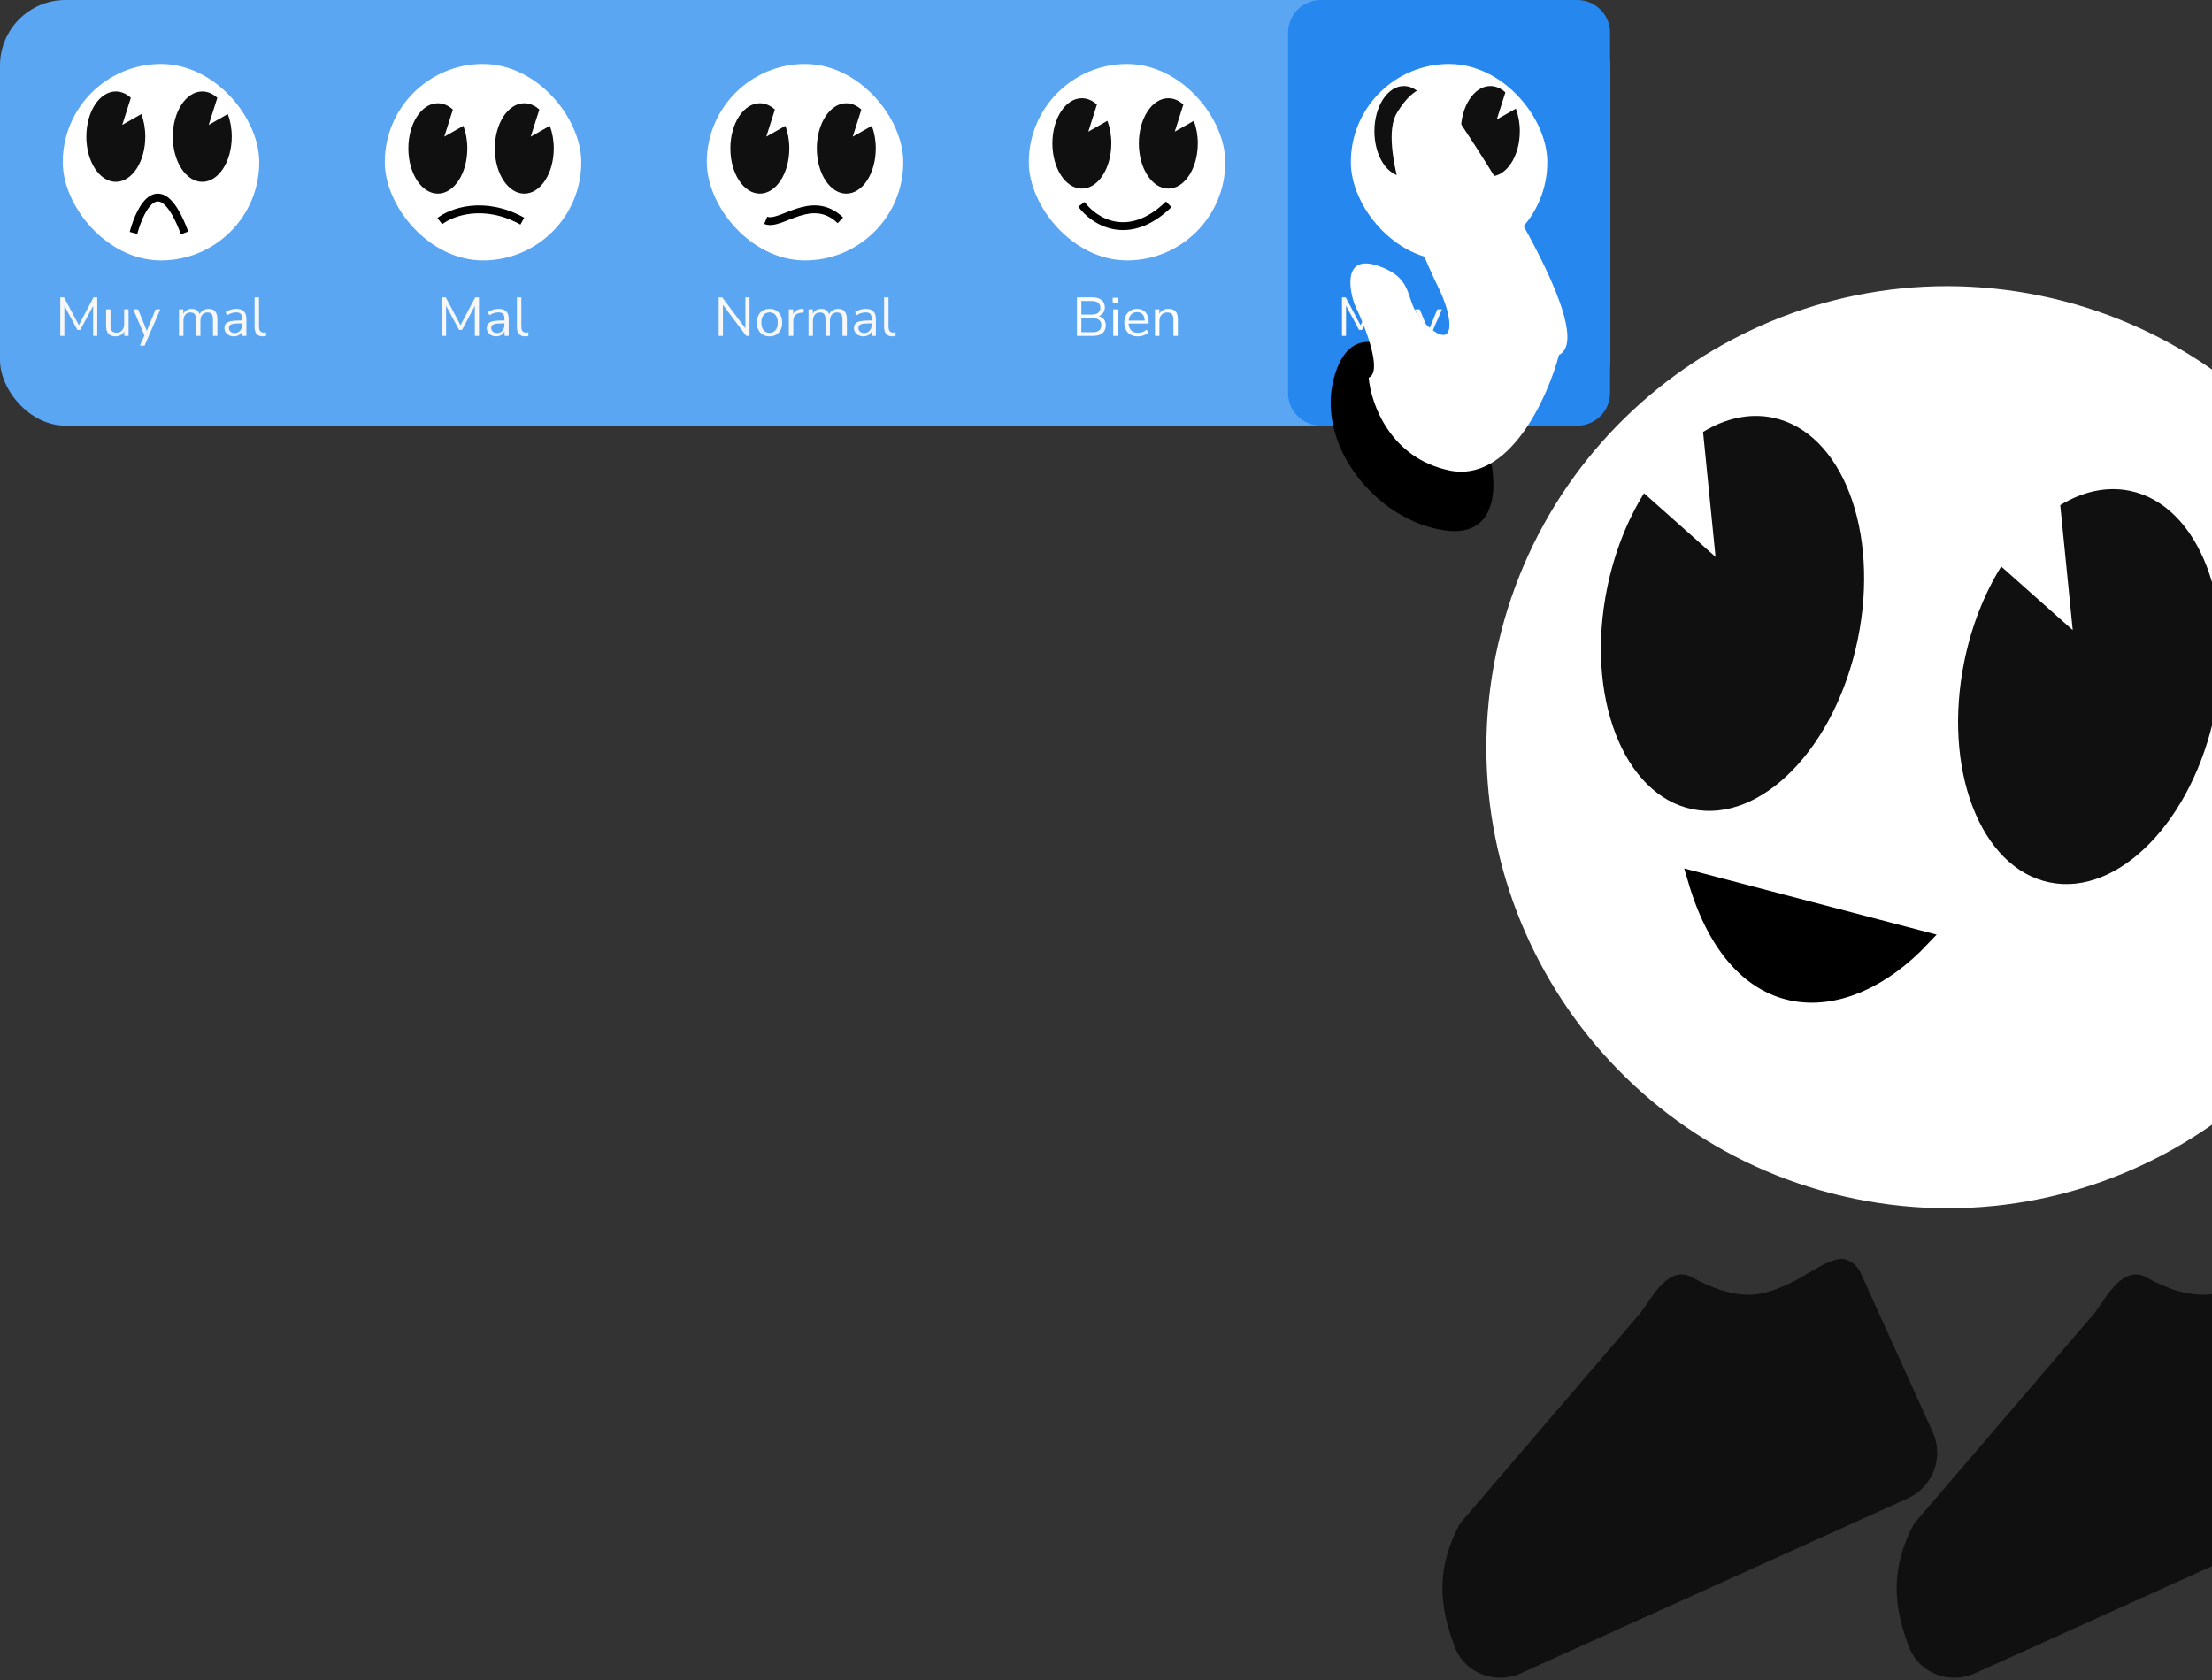 <svg width="599" height="455" viewBox="0 0 599 455" fill="none" xmlns="http://www.w3.org/2000/svg">
<rect x="0" y="0" width="599" height="455" fill="#333333" stroke="none"/>
<path d="M649.664 227.439C635.817 294.982 569.838 338.511 502.296 324.664C434.753 310.818 391.224 244.839 405.071 177.296C418.918 109.754 484.896 66.225 552.439 80.072C619.981 93.918 663.51 159.897 649.664 227.439Z" fill="white"/>
<path d="M599.817 192.919C605.82 163.635 595.494 136.782 576.752 132.94C570.422 131.642 563.942 133.135 557.904 136.811L561.286 170.654L541.923 153.425C537.437 160.632 533.928 169.348 531.948 179.005C525.945 208.289 536.271 235.142 555.013 238.984C573.754 242.826 593.813 222.202 599.817 192.919Z" fill="#101010"/>
<path d="M503.092 173.09C509.095 143.806 498.769 116.953 480.028 113.111C473.698 111.813 467.217 113.306 461.179 116.982L464.561 150.825L445.198 133.596C440.712 140.803 437.203 149.518 435.224 159.176C429.22 188.46 439.547 215.313 458.288 219.155C477.029 222.997 497.089 202.373 503.092 173.09Z" fill="#101010"/>
<path d="M502.049 342.345C502.829 342.997 503.451 343.817 503.869 344.744L523.389 387.893C524.868 391.162 524.987 394.886 523.72 398.243C522.452 401.601 519.903 404.318 516.633 405.798L411.816 453.2C405.144 456.217 396.719 453.417 393.909 445.966C391.838 440.465 390.501 435.097 390.603 429.485C390.713 423.791 392.301 418.353 395.313 412.669L444.217 355.591C444.735 354.901 445.284 354.092 445.865 353.246C448.962 348.698 452.966 342.82 458.556 346.1C463.473 348.906 469.73 351.151 475.432 350.56C479.087 350.188 483.505 348.294 487.406 346.117C488.276 345.623 489.135 345.124 489.983 344.618C493.408 342.585 496.608 340.699 499.368 340.973C500.354 341.223 501.27 341.692 502.049 342.345Z" fill="#101010"/>
<path d="M625.049 342.345C625.829 342.997 626.451 343.817 626.869 344.744L646.389 387.893C647.868 391.162 647.987 394.886 646.72 398.243C645.452 401.601 642.903 404.318 639.633 405.798L534.816 453.2C528.144 456.217 519.719 453.417 516.909 445.966C514.838 440.465 513.501 435.097 513.603 429.485C513.713 423.791 515.301 418.353 518.313 412.669L567.217 355.591C567.735 354.901 568.284 354.092 568.865 353.246C571.962 348.698 575.966 342.82 581.556 346.1C586.473 348.906 592.73 351.151 598.432 350.56C602.087 350.188 606.505 348.294 610.406 346.117C611.276 345.623 612.135 345.124 612.983 344.618C616.408 342.585 619.608 340.699 622.368 340.973C623.354 341.223 624.27 341.692 625.049 342.345Z" fill="#101010"/>
<rect width="436" height="115.281" rx="17.736" fill="#5BA6F3"/>
<rect x="16.997" y="17.32" width="53.207" height="53.207" rx="26.603" fill="white"/>
<path d="M23.381 37.007C23.381 30.248 26.955 24.769 31.363 24.769C32.851 24.769 34.245 25.394 35.438 26.483L33.108 33.825L38.276 30.888C38.955 32.688 39.343 34.778 39.343 37.007C39.343 43.766 35.77 49.245 31.363 49.245C26.955 49.245 23.381 43.766 23.381 37.007Z" fill="#101010"/>
<path d="M46.792 37.007C46.792 30.248 50.365 24.769 54.773 24.769C56.262 24.769 57.656 25.394 58.848 26.483L56.519 33.825L61.687 30.888C62.366 32.688 62.754 34.778 62.754 37.007C62.754 43.766 59.181 49.245 54.773 49.245C50.365 49.245 46.792 43.766 46.792 37.007Z" fill="#101010"/>
<path d="M36.151 63.078C38.061 55.851 43.503 45.733 49.985 63.078" stroke="black" stroke-width="2.128"/>
<path d="M16.323 90.961V80.541H17.343L21.57 88.478H21.127L25.324 80.541H26.344V90.961H25.221V82.167H25.575L21.747 89.35H20.949L17.077 82.152H17.432V90.961H16.323ZM31.317 91.094C30.735 91.094 30.253 90.99 29.868 90.784C29.494 90.567 29.208 90.247 29.011 89.823C28.824 89.399 28.73 88.872 28.73 88.242V83.778H29.927V88.227C29.927 88.65 29.982 89.005 30.09 89.291C30.208 89.567 30.39 89.774 30.637 89.912C30.883 90.04 31.189 90.104 31.553 90.104C31.967 90.104 32.327 90.01 32.632 89.823C32.937 89.636 33.179 89.375 33.356 89.04C33.534 88.705 33.622 88.311 33.622 87.857V83.778H34.819V90.961H33.652V89.306H33.844C33.647 89.887 33.322 90.33 32.868 90.636C32.425 90.941 31.908 91.094 31.317 91.094ZM37.887 93.621L39.232 90.591V91.109L36.084 83.778H37.384L39.956 90.074H39.557L42.158 83.778H43.414L39.143 93.621H37.887ZM48.477 90.961V83.778H49.644V85.374H49.482C49.6 85.01 49.772 84.699 49.999 84.443C50.235 84.177 50.511 83.98 50.827 83.852C51.152 83.714 51.506 83.645 51.891 83.645C52.502 83.645 52.994 83.793 53.369 84.088C53.753 84.374 54.009 84.823 54.137 85.433H53.916C54.093 84.882 54.408 84.448 54.861 84.133C55.325 83.808 55.861 83.645 56.472 83.645C57.014 83.645 57.458 83.749 57.803 83.955C58.157 84.162 58.423 84.478 58.601 84.901C58.778 85.315 58.867 85.842 58.867 86.483V90.961H57.669V86.542C57.669 85.882 57.556 85.399 57.33 85.093C57.103 84.778 56.719 84.621 56.177 84.621C55.792 84.621 55.453 84.714 55.157 84.901C54.871 85.088 54.65 85.355 54.492 85.699C54.344 86.034 54.27 86.433 54.27 86.897V90.961H53.073V86.542C53.073 85.882 52.955 85.399 52.718 85.093C52.492 84.778 52.112 84.621 51.58 84.621C51.186 84.621 50.846 84.714 50.56 84.901C50.275 85.088 50.053 85.355 49.895 85.699C49.748 86.034 49.674 86.433 49.674 86.897V90.961H48.477ZM63.366 91.094C62.874 91.094 62.43 91 62.036 90.813C61.652 90.616 61.346 90.35 61.12 90.015C60.893 89.68 60.78 89.306 60.78 88.892C60.78 88.36 60.913 87.941 61.179 87.635C61.455 87.33 61.903 87.113 62.524 86.985C63.154 86.857 64.012 86.793 65.096 86.793H65.761V87.576H65.11C64.509 87.576 64.007 87.596 63.603 87.635C63.199 87.675 62.879 87.744 62.642 87.842C62.406 87.941 62.238 88.069 62.14 88.227C62.041 88.384 61.992 88.581 61.992 88.818C61.992 89.222 62.13 89.552 62.406 89.808C62.691 90.064 63.076 90.192 63.558 90.192C63.953 90.192 64.297 90.099 64.593 89.912C64.898 89.724 65.135 89.468 65.302 89.143C65.48 88.818 65.569 88.444 65.569 88.02V86.335C65.569 85.724 65.445 85.285 65.199 85.019C64.953 84.744 64.549 84.606 63.987 84.606C63.553 84.606 63.135 84.67 62.731 84.798C62.327 84.916 61.913 85.113 61.489 85.389L61.075 84.517C61.332 84.34 61.622 84.187 61.947 84.059C62.273 83.921 62.612 83.817 62.967 83.749C63.322 83.68 63.662 83.645 63.987 83.645C64.608 83.645 65.12 83.749 65.524 83.955C65.928 84.152 66.229 84.458 66.426 84.872C66.623 85.276 66.721 85.798 66.721 86.438V90.961H65.598V89.291H65.731C65.652 89.665 65.499 89.986 65.273 90.251C65.056 90.517 64.785 90.725 64.46 90.872C64.135 91.02 63.77 91.094 63.366 91.094ZM71.144 91.094C70.415 91.094 69.864 90.877 69.489 90.444C69.125 90.01 68.942 89.389 68.942 88.581V80.541H70.139V88.493C70.139 88.838 70.184 89.128 70.272 89.365C70.371 89.601 70.514 89.779 70.701 89.897C70.888 90.015 71.12 90.074 71.396 90.074C71.514 90.074 71.627 90.069 71.736 90.059C71.854 90.04 71.962 90.015 72.061 89.986L72.031 90.99C71.874 91.02 71.721 91.045 71.573 91.064C71.435 91.084 71.292 91.094 71.144 91.094Z" fill="#F7F7F7"/>
<rect x="104.197" y="17.32" width="53.207" height="53.207" rx="26.603" fill="white"/>
<path d="M110.582 40.199C110.582 33.441 114.155 27.962 118.563 27.962C120.052 27.962 121.445 28.587 122.638 29.675L120.309 37.017L125.476 34.08C126.156 35.88 126.544 37.97 126.544 40.199C126.544 46.958 122.971 52.437 118.563 52.437C114.155 52.437 110.582 46.958 110.582 40.199Z" fill="#101010"/>
<path d="M133.993 40.199C133.993 33.441 137.567 27.962 141.974 27.962C143.463 27.962 144.857 28.587 146.049 29.675L143.72 37.017L148.888 34.08C149.567 35.88 149.955 37.97 149.955 40.199C149.955 46.958 146.382 52.437 141.974 52.437C137.567 52.437 133.993 46.958 133.993 40.199Z" fill="#101010"/>
<path d="M119.095 59.886C122.181 57.477 130.971 54.104 141.442 59.886" stroke="black" stroke-width="2.128"/>
<path d="M119.688 90.961V80.541H120.708L124.935 88.478H124.492L128.689 80.541H129.709V90.961H128.586V82.167H128.94L125.113 89.35H124.314L120.442 82.152H120.797V90.961H119.688ZM134.401 91.094C133.908 91.094 133.465 91 133.071 90.813C132.687 90.616 132.381 90.35 132.155 90.015C131.928 89.68 131.815 89.306 131.815 88.892C131.815 88.36 131.948 87.941 132.214 87.635C132.49 87.33 132.938 87.113 133.559 86.985C134.189 86.857 135.046 86.793 136.13 86.793H136.795V87.576H136.145C135.544 87.576 135.042 87.596 134.638 87.635C134.234 87.675 133.913 87.744 133.677 87.842C133.44 87.941 133.273 88.069 133.174 88.227C133.076 88.384 133.027 88.581 133.027 88.818C133.027 89.222 133.164 89.552 133.44 89.808C133.726 90.064 134.11 90.192 134.593 90.192C134.987 90.192 135.332 90.099 135.628 89.912C135.933 89.724 136.17 89.468 136.337 89.143C136.515 88.818 136.603 88.444 136.603 88.02V86.335C136.603 85.724 136.48 85.285 136.234 85.019C135.987 84.744 135.583 84.606 135.022 84.606C134.588 84.606 134.17 84.67 133.766 84.798C133.362 84.916 132.948 85.113 132.524 85.389L132.11 84.517C132.366 84.34 132.657 84.187 132.982 84.059C133.307 83.921 133.647 83.817 134.002 83.749C134.357 83.68 134.697 83.645 135.022 83.645C135.643 83.645 136.155 83.749 136.559 83.955C136.963 84.152 137.263 84.458 137.46 84.872C137.658 85.276 137.756 85.798 137.756 86.438V90.961H136.633V89.291H136.766C136.687 89.665 136.534 89.986 136.308 90.251C136.091 90.517 135.82 90.725 135.495 90.872C135.17 91.02 134.805 91.094 134.401 91.094ZM142.179 91.094C141.45 91.094 140.898 90.877 140.524 90.444C140.159 90.01 139.977 89.389 139.977 88.581V80.541H141.174V88.493C141.174 88.838 141.219 89.128 141.307 89.365C141.406 89.601 141.549 89.779 141.736 89.897C141.923 90.015 142.155 90.074 142.43 90.074C142.549 90.074 142.662 90.069 142.77 90.059C142.889 90.04 142.997 90.015 143.096 89.986L143.066 90.99C142.908 91.02 142.756 91.045 142.608 91.064C142.47 91.084 142.327 91.094 142.179 91.094Z" fill="#F7F7F7"/>
<rect x="191.397" y="17.32" width="53.207" height="53.207" rx="26.603" fill="white"/>
<path d="M197.782 40.199C197.782 33.441 201.355 27.962 205.763 27.962C207.252 27.962 208.646 28.587 209.838 29.675L207.509 37.017L212.677 34.08C213.356 35.88 213.744 37.97 213.744 40.199C213.744 46.958 210.171 52.437 205.763 52.437C201.355 52.437 197.782 46.958 197.782 40.199Z" fill="#101010"/>
<path d="M221.193 40.199C221.193 33.441 224.766 27.962 229.174 27.962C230.663 27.962 232.057 28.587 233.249 29.675L230.92 37.017L236.088 34.08C236.767 35.88 237.155 37.97 237.155 40.199C237.155 46.958 233.582 52.437 229.174 52.437C224.766 52.437 221.193 46.958 221.193 40.199Z" fill="#101010"/>
<path d="M207.359 59.67C211.442 61.374 219.739 52.19 227.578 59.67" stroke="black" stroke-width="2.128"/>
<path d="M194.627 90.961V80.541H195.573L202.209 89.394H201.854V80.541H202.977V90.961H202.061L195.425 82.108H195.765V90.961H194.627ZM208.39 91.094C207.691 91.094 207.085 90.941 206.572 90.636C206.06 90.33 205.661 89.902 205.375 89.35C205.099 88.788 204.961 88.128 204.961 87.37C204.961 86.611 205.099 85.956 205.375 85.404C205.661 84.842 206.06 84.409 206.572 84.103C207.085 83.798 207.691 83.645 208.39 83.645C209.09 83.645 209.696 83.798 210.208 84.103C210.72 84.409 211.115 84.842 211.39 85.404C211.676 85.956 211.819 86.611 211.819 87.37C211.819 88.128 211.676 88.788 211.39 89.35C211.115 89.902 210.72 90.33 210.208 90.636C209.696 90.941 209.09 91.094 208.39 91.094ZM208.39 90.133C209.07 90.133 209.607 89.897 210.001 89.424C210.405 88.941 210.607 88.251 210.607 87.355C210.607 86.468 210.405 85.788 210.001 85.315C209.607 84.842 209.07 84.606 208.39 84.606C207.72 84.606 207.183 84.842 206.779 85.315C206.375 85.788 206.173 86.468 206.173 87.355C206.173 88.251 206.375 88.941 206.779 89.424C207.183 89.897 207.72 90.133 208.39 90.133ZM213.617 90.961V83.778H214.785V85.478H214.637C214.805 84.896 215.095 84.458 215.509 84.162C215.923 83.857 216.47 83.68 217.15 83.63L217.578 83.586L217.667 84.621L216.913 84.709C216.243 84.768 215.726 84.985 215.361 85.359C215.007 85.724 214.829 86.227 214.829 86.867V90.961H213.617ZM218.944 90.961V83.778H220.111V85.374H219.949C220.067 85.01 220.239 84.699 220.466 84.443C220.703 84.177 220.978 83.98 221.294 83.852C221.619 83.714 221.974 83.645 222.358 83.645C222.969 83.645 223.461 83.793 223.836 84.088C224.22 84.374 224.476 84.823 224.604 85.433H224.383C224.56 84.882 224.875 84.448 225.329 84.133C225.792 83.808 226.329 83.645 226.94 83.645C227.482 83.645 227.925 83.749 228.27 83.955C228.624 84.162 228.891 84.478 229.068 84.901C229.245 85.315 229.334 85.842 229.334 86.483V90.961H228.137V86.542C228.137 85.882 228.023 85.399 227.797 85.093C227.57 84.778 227.186 84.621 226.644 84.621C226.26 84.621 225.92 84.714 225.624 84.901C225.338 85.088 225.117 85.355 224.959 85.699C224.811 86.034 224.737 86.433 224.737 86.897V90.961H223.54V86.542C223.54 85.882 223.422 85.399 223.186 85.093C222.959 84.778 222.58 84.621 222.048 84.621C221.653 84.621 221.313 84.714 221.028 84.901C220.742 85.088 220.52 85.355 220.363 85.699C220.215 86.034 220.141 86.433 220.141 86.897V90.961H218.944ZM233.834 91.094C233.341 91.094 232.897 91 232.503 90.813C232.119 90.616 231.814 90.35 231.587 90.015C231.36 89.68 231.247 89.306 231.247 88.892C231.247 88.36 231.38 87.941 231.646 87.635C231.922 87.33 232.37 87.113 232.991 86.985C233.622 86.857 234.479 86.793 235.563 86.793H236.228V87.576H235.578C234.976 87.576 234.474 87.596 234.07 87.635C233.666 87.675 233.346 87.744 233.109 87.842C232.873 87.941 232.705 88.069 232.607 88.227C232.508 88.384 232.459 88.581 232.459 88.818C232.459 89.222 232.597 89.552 232.873 89.808C233.159 90.064 233.543 90.192 234.026 90.192C234.42 90.192 234.765 90.099 235.06 89.912C235.366 89.724 235.602 89.468 235.77 89.143C235.947 88.818 236.036 88.444 236.036 88.02V86.335C236.036 85.724 235.913 85.285 235.666 85.019C235.42 84.744 235.016 84.606 234.454 84.606C234.021 84.606 233.602 84.67 233.198 84.798C232.794 84.916 232.38 85.113 231.956 85.389L231.543 84.517C231.799 84.34 232.09 84.187 232.415 84.059C232.74 83.921 233.08 83.817 233.434 83.749C233.789 83.68 234.129 83.645 234.454 83.645C235.075 83.645 235.587 83.749 235.991 83.955C236.395 84.152 236.696 84.458 236.893 84.872C237.09 85.276 237.188 85.798 237.188 86.438V90.961H236.065V89.291H236.198C236.119 89.665 235.967 89.986 235.74 90.251C235.523 90.517 235.252 90.725 234.927 90.872C234.602 91.02 234.237 91.094 233.834 91.094ZM241.612 91.094C240.883 91.094 240.331 90.877 239.956 90.444C239.592 90.01 239.409 89.389 239.409 88.581V80.541H240.607V88.493C240.607 88.838 240.651 89.128 240.74 89.365C240.838 89.601 240.981 89.779 241.168 89.897C241.355 90.015 241.587 90.074 241.863 90.074C241.981 90.074 242.094 90.069 242.203 90.059C242.321 90.04 242.429 90.015 242.528 89.986L242.498 90.99C242.341 91.02 242.188 91.045 242.04 91.064C241.902 91.084 241.759 91.094 241.612 91.094Z" fill="#F7F7F7"/>
<rect x="278.597" y="17.32" width="53.207" height="53.207" rx="26.603" fill="white"/>
<path d="M284.982 38.84C284.982 32.081 288.555 26.602 292.963 26.602C294.452 26.602 295.845 27.227 297.038 28.315L294.709 35.658L299.876 32.721C300.555 34.521 300.944 36.611 300.944 38.84C300.944 45.598 297.371 51.077 292.963 51.077C288.555 51.077 284.982 45.598 284.982 38.84Z" fill="#101010"/>
<path d="M308.393 38.84C308.393 32.081 311.966 26.602 316.374 26.602C317.863 26.602 319.256 27.227 320.449 28.315L318.12 35.658L323.287 32.721C323.966 34.521 324.355 36.611 324.355 38.84C324.355 45.598 320.782 51.077 316.374 51.077C311.966 51.077 308.393 45.598 308.393 38.84Z" fill="#101010"/>
<path d="M292.845 55.334C296.11 59.795 305.412 66.041 316.492 55.334" stroke="black" stroke-width="2.128"/>
<path d="M291.641 90.961V80.541H295.809C296.873 80.541 297.701 80.778 298.292 81.251C298.883 81.724 299.179 82.394 299.179 83.261C299.179 83.911 298.987 84.453 298.602 84.887C298.228 85.32 297.716 85.606 297.065 85.744V85.537C297.558 85.596 297.982 85.739 298.336 85.966C298.691 86.182 298.962 86.473 299.149 86.838C299.336 87.192 299.43 87.611 299.43 88.094C299.43 88.715 299.292 89.242 299.016 89.675C298.75 90.099 298.361 90.419 297.849 90.636C297.336 90.853 296.716 90.961 295.986 90.961H291.641ZM292.824 89.986H295.868C296.183 89.986 296.464 89.961 296.711 89.912C296.967 89.862 297.188 89.788 297.376 89.69C297.563 89.582 297.721 89.454 297.849 89.306C297.977 89.158 298.07 88.981 298.129 88.774C298.198 88.567 298.233 88.335 298.233 88.079C298.233 87.813 298.198 87.581 298.129 87.384C298.07 87.177 297.977 87 297.849 86.852C297.721 86.695 297.563 86.567 297.376 86.468C297.188 86.37 296.967 86.296 296.711 86.246C296.464 86.197 296.183 86.172 295.868 86.172H292.824V89.986ZM292.824 85.197H295.632C296.4 85.197 296.982 85.039 297.376 84.724C297.78 84.409 297.982 83.956 297.982 83.364C297.982 82.753 297.78 82.295 297.376 81.99C296.982 81.674 296.4 81.517 295.632 81.517H292.824V85.197ZM301.319 81.99V80.645H302.797V81.99H301.319ZM301.466 90.961V83.778H302.664V90.961H301.466ZM308.138 91.094C307.38 91.094 306.724 90.946 306.173 90.651C305.631 90.345 305.207 89.917 304.902 89.365C304.606 88.813 304.458 88.153 304.458 87.384C304.458 86.635 304.606 85.985 304.902 85.433C305.197 84.872 305.601 84.433 306.113 84.118C306.636 83.803 307.237 83.645 307.917 83.645C308.567 83.645 309.124 83.788 309.587 84.074C310.05 84.359 310.405 84.763 310.651 85.286C310.907 85.808 311.035 86.434 311.035 87.163V87.621H305.375V86.838H310.237L310.001 87.03C310.001 86.241 309.823 85.63 309.468 85.197C309.124 84.754 308.616 84.532 307.946 84.532C307.444 84.532 307.015 84.65 306.66 84.887C306.315 85.113 306.054 85.433 305.877 85.847C305.7 86.251 305.611 86.724 305.611 87.266V87.355C305.611 87.956 305.705 88.463 305.892 88.877C306.089 89.291 306.38 89.606 306.764 89.823C307.148 90.03 307.606 90.133 308.138 90.133C308.562 90.133 308.971 90.069 309.365 89.941C309.769 89.803 310.148 89.582 310.503 89.276L310.917 90.119C310.592 90.414 310.178 90.651 309.675 90.828C309.173 91.005 308.661 91.094 308.138 91.094ZM312.768 90.961V83.778H313.935V85.374H313.773C313.98 84.803 314.315 84.374 314.778 84.088C315.251 83.793 315.793 83.645 316.403 83.645C316.975 83.645 317.448 83.749 317.822 83.956C318.207 84.153 318.492 84.463 318.68 84.887C318.867 85.31 318.96 85.842 318.96 86.483V90.961H317.763V86.557C317.763 86.113 317.704 85.749 317.586 85.463C317.477 85.177 317.3 84.965 317.054 84.828C316.817 84.69 316.507 84.621 316.123 84.621C315.689 84.621 315.31 84.714 314.985 84.901C314.659 85.089 314.408 85.35 314.231 85.685C314.054 86.02 313.965 86.414 313.965 86.867V90.961H312.768Z" fill="white"/>
<path d="M348.8 8.868C348.8 3.97 352.77 0 357.668 0L427.132 0C432.03 0 436 3.97 436 8.868V106.414C436 111.311 432.03 115.281 427.132 115.281H357.668C352.77 115.281 348.8 111.311 348.8 106.414V8.868Z" fill="#2687EF"/>
<rect x="365.797" y="17.32" width="53.207" height="53.207" rx="26.603" fill="white"/>
<path d="M372.182 35.539C372.182 28.78 375.755 23.301 380.163 23.301C381.652 23.301 383.045 23.926 384.238 25.015L381.909 32.357L387.076 29.42C387.755 31.22 388.144 33.31 388.144 35.539C388.144 42.297 384.571 47.776 380.163 47.776C375.755 47.776 372.182 42.297 372.182 35.539Z" fill="#101010"/>
<path d="M395.593 35.539C395.593 28.78 399.166 23.301 403.574 23.301C405.062 23.301 406.456 23.926 407.649 25.015L405.319 32.357L410.487 29.42C411.166 31.22 411.555 33.31 411.555 35.539C411.555 42.297 407.981 47.776 403.574 47.776C399.166 47.776 395.593 42.297 395.593 35.539Z" fill="#101010"/>
<path d="M382.823 52.033C388.782 69.382 396.753 65.324 400.913 52.033H382.823Z" fill="black" stroke="black" stroke-width="2.128"/>
<path d="M386.548 61.482C387.984 58.467 391.524 54.905 393.017 64.27C392.156 64.802 389.42 64.887 386.548 61.482Z" fill="#D03F47"/>
<path d="M363.398 90.961V80.541H364.418L368.645 88.478H368.202L372.399 80.541H373.419V90.961H372.296V82.167H372.65L368.822 89.35H368.024L364.152 82.152H364.507V90.961H363.398ZM378.392 91.094C377.81 91.094 377.328 90.99 376.943 90.784C376.569 90.567 376.283 90.247 376.086 89.823C375.899 89.399 375.805 88.872 375.805 88.242V83.778H377.002V88.227C377.002 88.65 377.057 89.005 377.165 89.291C377.283 89.567 377.466 89.774 377.712 89.912C377.958 90.04 378.264 90.104 378.628 90.104C379.042 90.104 379.402 90.01 379.707 89.823C380.013 89.636 380.254 89.375 380.431 89.04C380.609 88.705 380.697 88.311 380.697 87.857V83.778H381.895V90.961H380.727V89.306H380.919C380.722 89.887 380.397 90.33 379.944 90.636C379.5 90.941 378.983 91.094 378.392 91.094ZM384.962 93.621L386.307 90.591V91.109L383.159 83.778H384.459L387.031 90.074H386.632L389.233 83.778H390.49L386.218 93.621H384.962ZM399.158 91.094C398.508 91.094 397.946 90.927 397.473 90.591C397.01 90.256 396.7 89.808 396.542 89.246H396.69V90.961H395.522V80.541H396.719V85.448H396.542C396.709 84.896 397.025 84.458 397.488 84.133C397.951 83.808 398.508 83.645 399.158 83.645C399.808 83.645 400.37 83.798 400.843 84.103C401.316 84.399 401.68 84.827 401.937 85.389C402.203 85.941 402.336 86.601 402.336 87.37C402.336 88.128 402.203 88.788 401.937 89.35C401.68 89.902 401.311 90.33 400.828 90.636C400.355 90.941 399.798 91.094 399.158 91.094ZM398.907 90.133C399.587 90.133 400.124 89.897 400.518 89.424C400.922 88.941 401.124 88.256 401.124 87.37C401.124 86.473 400.922 85.788 400.518 85.315C400.124 84.842 399.587 84.606 398.907 84.606C398.237 84.606 397.7 84.842 397.296 85.315C396.892 85.788 396.69 86.473 396.69 87.37C396.69 88.256 396.892 88.941 397.296 89.424C397.7 89.897 398.237 90.133 398.907 90.133ZM403.991 81.99V80.645H405.469V81.99H403.991ZM404.139 90.961V83.778H405.336V90.961H404.139ZM410.811 91.094C410.052 91.094 409.397 90.946 408.845 90.651C408.303 90.345 407.879 89.916 407.574 89.365C407.278 88.813 407.131 88.153 407.131 87.384C407.131 86.635 407.278 85.985 407.574 85.433C407.87 84.872 408.274 84.433 408.786 84.118C409.308 83.803 409.909 83.645 410.589 83.645C411.239 83.645 411.796 83.788 412.259 84.074C412.722 84.359 413.077 84.763 413.323 85.285C413.579 85.808 413.708 86.433 413.708 87.163V87.621H408.047V86.837H412.909L412.673 87.029C412.673 86.241 412.496 85.63 412.141 85.197C411.796 84.754 411.289 84.532 410.619 84.532C410.116 84.532 409.687 84.65 409.333 84.886C408.988 85.113 408.727 85.433 408.549 85.847C408.372 86.251 408.283 86.724 408.283 87.266V87.355C408.283 87.956 408.377 88.463 408.564 88.877C408.761 89.291 409.052 89.606 409.436 89.823C409.82 90.03 410.279 90.133 410.811 90.133C411.234 90.133 411.643 90.069 412.037 89.941C412.441 89.803 412.821 89.582 413.175 89.276L413.589 90.118C413.264 90.414 412.85 90.651 412.348 90.828C411.845 91.005 411.333 91.094 410.811 91.094ZM415.44 90.961V83.778H416.608V85.374H416.445C416.652 84.803 416.987 84.374 417.45 84.088C417.923 83.793 418.465 83.645 419.076 83.645C419.647 83.645 420.12 83.749 420.495 83.955C420.879 84.152 421.165 84.463 421.352 84.886C421.539 85.31 421.633 85.842 421.633 86.483V90.961H420.436V86.557C420.436 86.113 420.377 85.749 420.258 85.463C420.15 85.177 419.973 84.965 419.726 84.827C419.49 84.689 419.179 84.621 418.795 84.621C418.362 84.621 417.982 84.714 417.657 84.901C417.332 85.088 417.081 85.35 416.903 85.685C416.726 86.02 416.637 86.414 416.637 86.867V90.961H415.44Z" fill="#F7F7F7"/>
<path d="M391.385 143.171C406.017 145.216 404.855 129.68 402.446 121.656L380.507 98.466C375.959 93.689 365.845 87.758 361.773 102.248C356.682 120.36 373.095 140.616 391.385 143.171Z" fill="black" stroke="black"/>
<path d="M366.813 82.446C369.699 88.397 374.504 100.698 370.638 102.292C371.226 109.281 376.429 124.094 392.531 127.431C408.632 130.768 419.008 107.945 422.182 96.116C432.563 90.877 404.804 46.419 389.626 24.845C388.005 23.177 383.464 21.989 378.272 30.575C373.081 39.161 383.327 65.113 389.099 77.016C394.235 87.072 394.027 96.007 385.269 87.002C380.108 81.695 383.546 75.881 373.789 72.213C364.032 68.546 365.073 77.507 366.813 82.446Z" fill="white"/>
<path d="M459.172 238.212C470.543 277.067 499.59 276.296 520.422 254.279L459.172 238.212Z" fill="black" stroke="black" stroke-width="4.257"/>
</svg>
